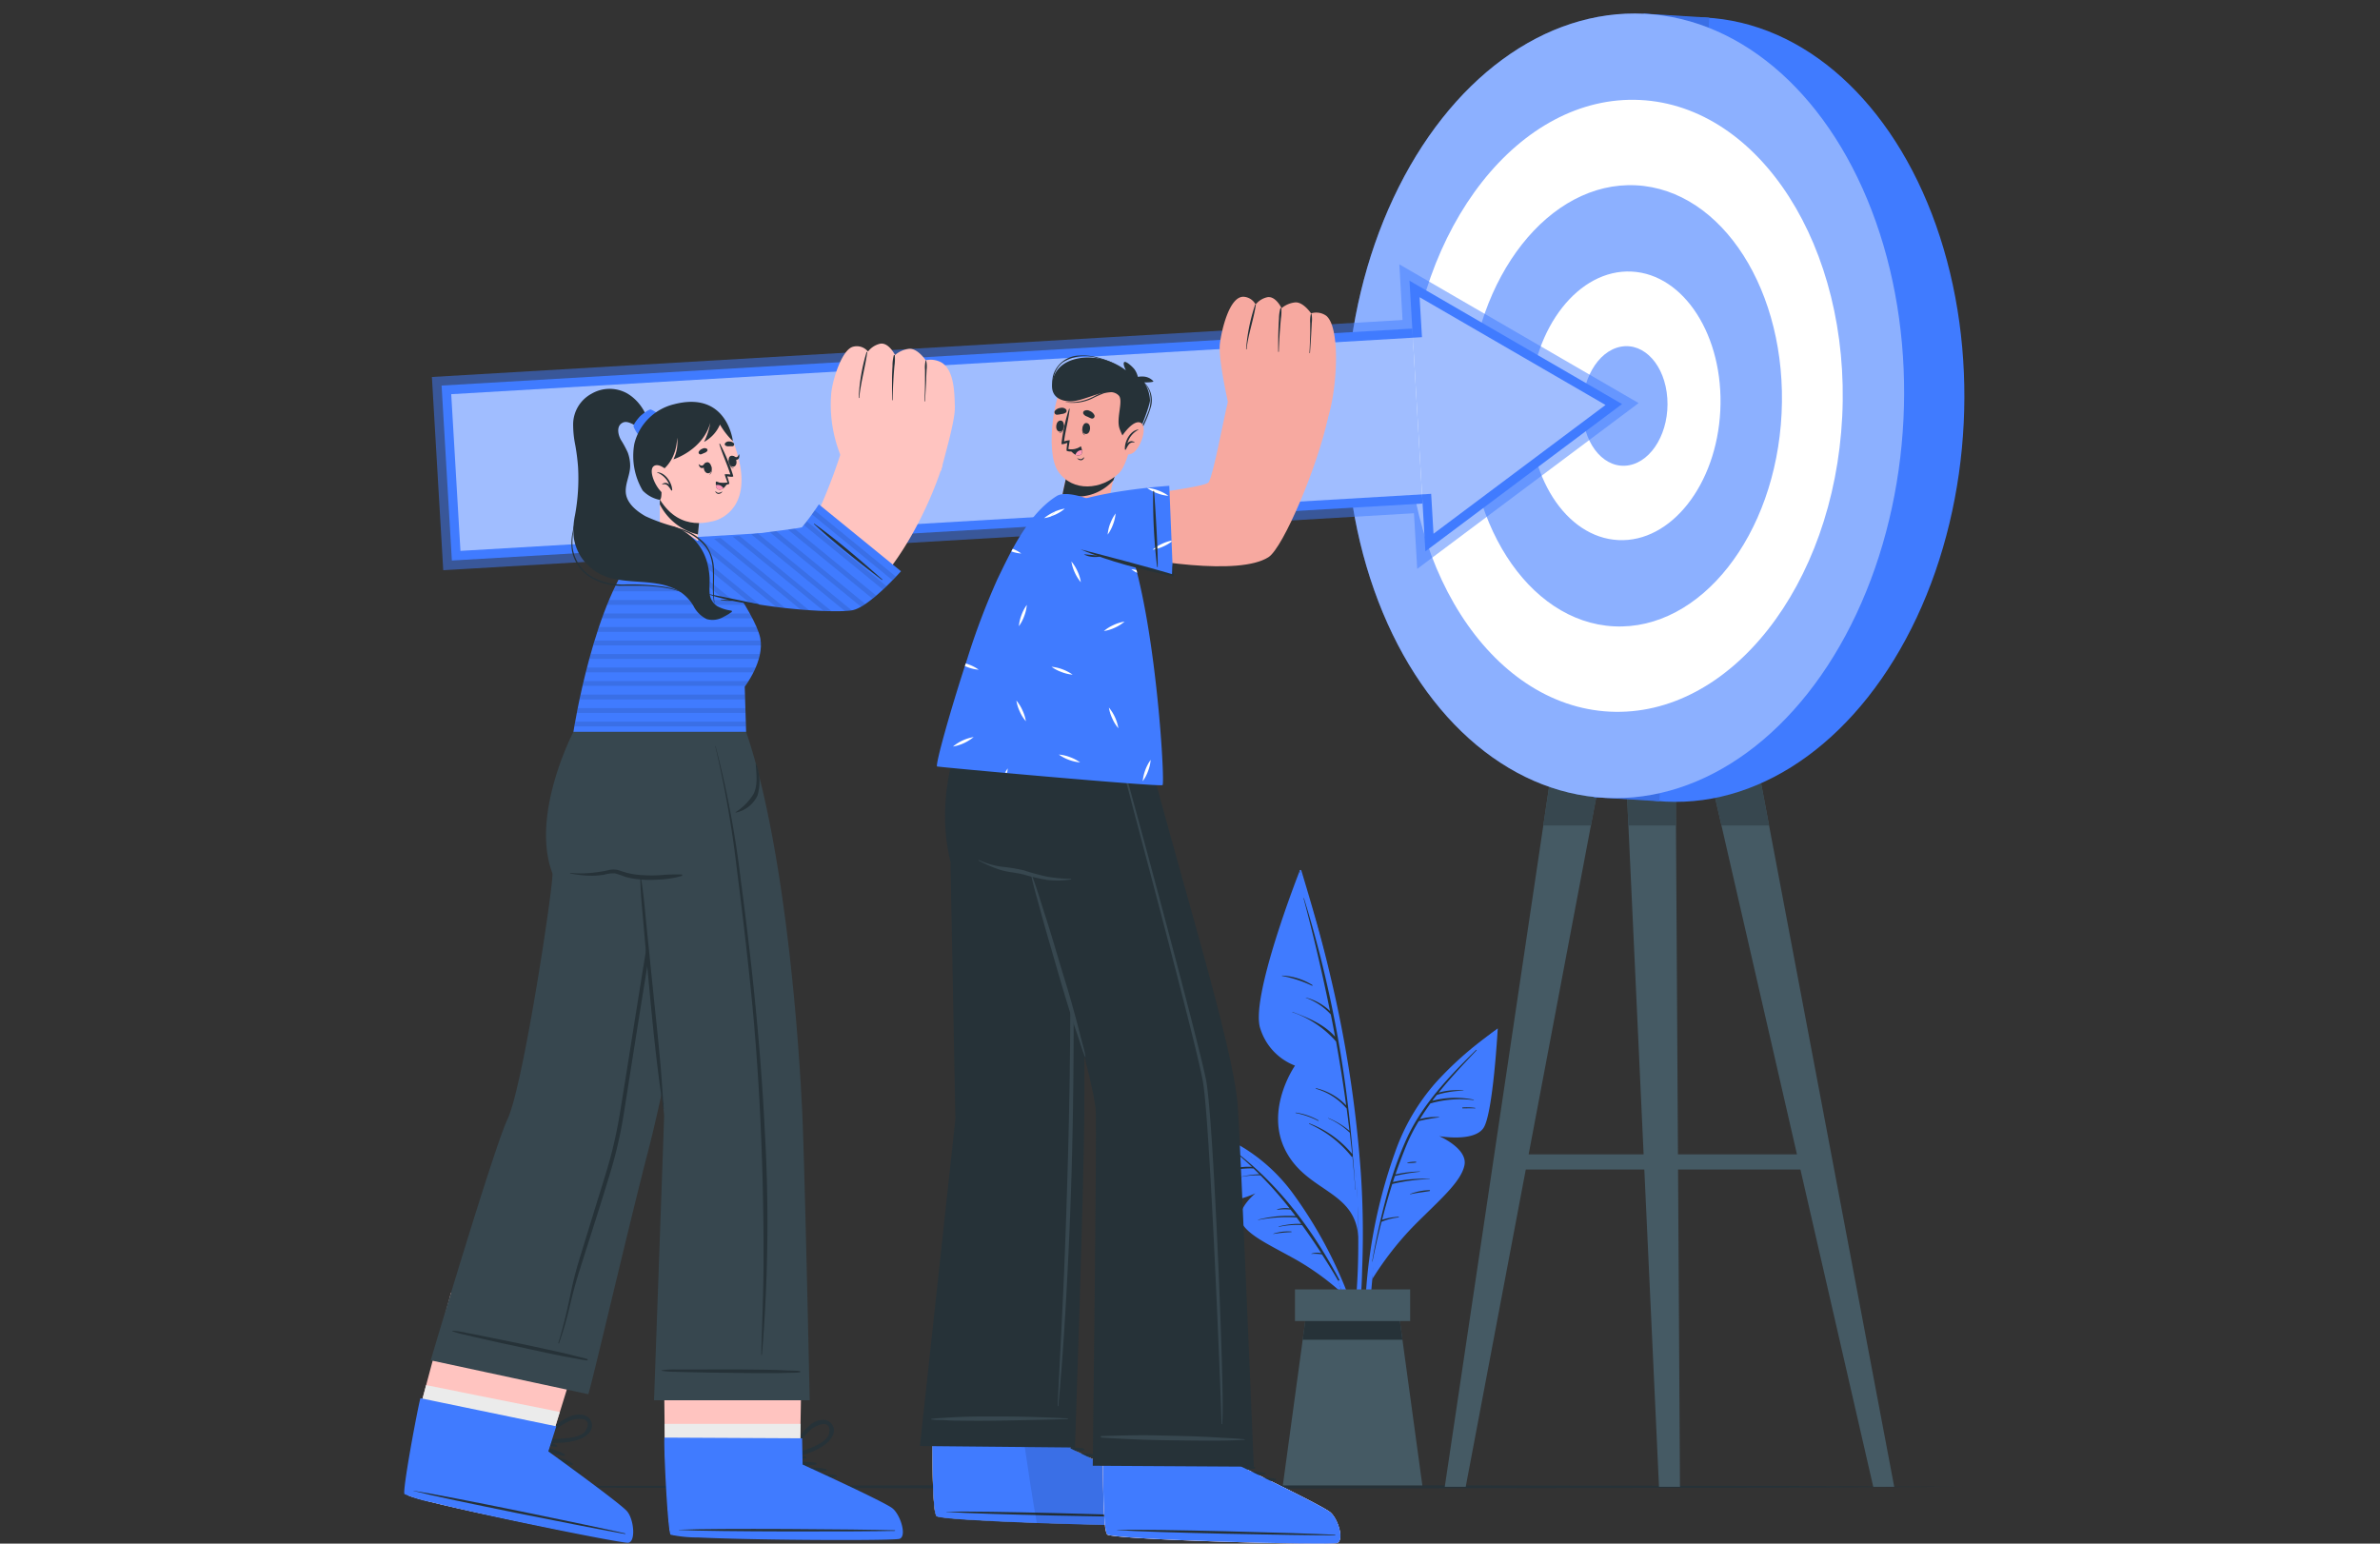 <svg xmlns="http://www.w3.org/2000/svg" xmlns:xlink="http://www.w3.org/1999/xlink" width="370" height="240" viewBox="0 0 370 240">
  <rect x="0" y="0" width="370" height="240" fill="#333333" stroke="none"/>
  <defs>
    <clipPath id="clip-path">
      <rect id="Rectangle_113" data-name="Rectangle 113" width="370" height="240" transform="translate(258 1198)" fill="#fff"/>
    </clipPath>
  </defs>
  <g id="Mask_Group_33" data-name="Mask Group 33" transform="translate(-258 -1198)" clip-path="url(#clip-path)">
    <g id="Shared_goals-cuate" data-name="Shared goals-cuate" transform="translate(300.063 1174.563)">
      <g id="freepik--Floor--inject-37">
        <path id="Path_9884" data-name="Path 9884" d="M263.48,254.6,233,254.74l-30.481.051-60.962.1-60.962-.1-30.475-.051L19.642,254.6l30.481-.142,30.475-.046,60.962-.1,60.962.1,30.481.046Z" fill="#263238"/>
      </g>
      <g id="freepik--Target--inject-37">
        <path id="Path_9885" data-name="Path 9885" d="M249.158,254.6h3.26L229.585,133.942h-8.12Z" fill="#455a64"/>
        <path id="Path_9886" data-name="Path 9886" d="M221.465,133.942l4.1,17.844h7.4l-3.368-17.827-.006-.017Z" fill="#37474f"/>
        <path id="Path_9887" data-name="Path 9887" d="M215.849,254.6h3.26l-.728-120.662h-8.114Z" fill="#455a64"/>
        <path id="Path_9888" data-name="Path 9888" d="M210.267,133.942l.825,17.844h7.4l-.108-17.827v-.017Z" fill="#37474f"/>
        <path id="Path_9889" data-name="Path 9889" d="M185.8,254.6h-3.255L200.52,133.942h8.12Z" fill="#455a64"/>
        <path id="Path_9890" data-name="Path 9890" d="M197.863,151.786h7.4l3.38-17.844h-8.12l-.006.017Z" fill="#37474f"/>
        <rect id="Rectangle_110" data-name="Rectangle 110" width="47.38" height="2.356" transform="translate(239.866 205.266) rotate(180)" fill="#455a64"/>
        <ellipse id="Ellipse_28" data-name="Ellipse 28" cx="61.031" cy="43.346" rx="61.031" ry="43.346" transform="translate(173.619 145.93) rotate(-87.17)" fill="#407bff"/>
        <path id="Path_9891" data-name="Path 9891" d="M213.482,25.554l10.174.632-7.75,121.828-10.179-.632Z" fill="#407bff"/>
        <g id="Group_127" data-name="Group 127" opacity="0.1">
          <path id="Path_9892" data-name="Path 9892" d="M213.482,25.554l10.174.632-7.75,121.828-10.179-.632Z"/>
        </g>
        <ellipse id="Ellipse_29" data-name="Ellipse 29" cx="61.031" cy="43.346" rx="61.031" ry="43.346" transform="translate(164.253 145.349) rotate(-87.17)" fill="#407bff"/>
        <ellipse id="Ellipse_30" data-name="Ellipse 30" cx="47.608" cy="33.815" rx="47.608" ry="33.815" transform="translate(174.435 132.413) rotate(-87.17)" fill="#fff"/>
        <ellipse id="Ellipse_31" data-name="Ellipse 31" cx="34.328" cy="24.376" rx="34.328" ry="24.376" transform="translate(184.519 119.615) rotate(-87.17)" fill="#407bff"/>
        <ellipse id="Ellipse_32" data-name="Ellipse 32" cx="20.899" cy="14.839" rx="20.899" ry="14.839" transform="translate(194.706 106.674) rotate(-87.17)" fill="#fff"/>
        <path id="Path_9893" data-name="Path 9893" d="M217.141,85.35c.353,5.121-2.31,9.758-5.952,10.424s-6.868-2.913-7.215-8.006,2.31-9.758,5.946-10.43S216.788,80.229,217.141,85.35Z" fill="#407bff"/>
        <ellipse id="Ellipse_33" data-name="Ellipse 33" cx="61.031" cy="43.346" rx="61.031" ry="43.346" transform="translate(164.253 145.349) rotate(-87.17)" fill="#fff" opacity="0.4"/>
      </g>
      <g id="freepik--Plant--inject-37">
        <path id="Path_9894" data-name="Path 9894" d="M169.7,220.771a140.235,140.235,0,0,0-.2-14.913,189.8,189.8,0,0,0-4.671-30.384c-1.3-5.622-2.908-11.152-4.58-16.672-.051-.171-.313-.119-.267.051,5.166,19.465,9.411,39.557,9.1,59.79-.08,5.69-.734,11.226-1.275,16.854,0,.154.233.211.267.057A82.681,82.681,0,0,0,169.7,220.771Z" fill="#407bff"/>
        <path id="Path_9895" data-name="Path 9895" d="M159.974,158.875s-7.835,19.881-6.083,24.552a9.037,9.037,0,0,0,5.371,5.69s-4.791,6.828-1.445,13.258,10.811,6.117,11.283,13.389C169.1,215.741,169.516,185.322,159.974,158.875Z" fill="#407bff"/>
        <path id="Path_9896" data-name="Path 9896" d="M168.252,203.183a.182.182,0,0,0,0-.108,182.154,182.154,0,0,0-7.6-39.989c0-.034-.074,0-.063,0q2.322,8.723,4.114,17.536a8.649,8.649,0,0,0-3.738-2.083c-.028,0-.04.028,0,.04a9.855,9.855,0,0,1,3.858,2.578c.233,1.138.455,2.276.666,3.459-1.747-1.957-4.176-2.925-6.606-3.846-.034,0-.051.04,0,.051a15.853,15.853,0,0,1,6.765,4.552q.893,4.95,1.57,9.929a9.473,9.473,0,0,0-4.671-2.674c-.051,0-.085.068-.028.085a9.849,9.849,0,0,1,4.734,3.033h.034c.154,1.166.3,2.339.438,3.505a12.125,12.125,0,0,0-3.272-1.974c-.028,0-.046.04,0,.051a11.2,11.2,0,0,1,3.277,2.174.068.068,0,0,0,.046,0c.125,1.138.256,2.23.37,3.346a15.932,15.932,0,0,0-6.64-4.745.042.042,0,0,0-.028.08,17.343,17.343,0,0,1,6.543,5.041.154.154,0,0,0,.165.051c.171,1.707.324,3.414.45,5.121,0,0,.04.028.04,0C168.514,206.694,168.423,204.936,168.252,203.183Z" fill="#263238"/>
        <path id="Path_9897" data-name="Path 9897" d="M161.959,176.583a9.815,9.815,0,0,0-4.706-1.468.028.028,0,0,0,0,.057,18.9,18.9,0,0,1,4.654,1.519C161.965,176.719,162.016,176.622,161.959,176.583Z" fill="#263238"/>
        <path id="Path_9898" data-name="Path 9898" d="M162.91,197.63a9.883,9.883,0,0,0-3.533-1.212.034.034,0,1,0,0,.068,13.281,13.281,0,0,1,3.494,1.223C162.915,197.732,162.955,197.653,162.91,197.63Z" fill="#263238"/>
        <path id="Path_9899" data-name="Path 9899" d="M190.284,183.752a53.406,53.406,0,0,0-9.064,7.92,32.6,32.6,0,0,0-6.356,10.783,80.576,80.576,0,0,0-4.734,25.787,62.349,62.349,0,0,0,1.394,14.5.139.139,0,1,0,.273-.051,81.07,81.07,0,0,1,.142-25.343c1.343-8.228,3.459-17.172,8.683-23.858,2.845-3.636,6.4-6.5,9.906-9.457C190.711,183.871,190.477,183.615,190.284,183.752Z" fill="#407bff"/>
        <path id="Path_9900" data-name="Path 9900" d="M171.268,222.319a48.69,48.69,0,0,1,6.612-8.444c3.915-3.92,7.215-6.7,7.727-9.292s-3.926-4.5-3.926-4.5,5.423.973,6.9-1.3,2.2-15.454,2.2-15.454-9.844,7.044-14.447,16.916S171.268,222.319,171.268,222.319Z" fill="#407bff"/>
        <path id="Path_9901" data-name="Path 9901" d="M187.382,186.705c-4.148,4.08-8.324,8.421-10.771,13.775a54.147,54.147,0,0,0-2.179,5.69h0c-.125.387-.256.78-.376,1.172a.114.114,0,0,0,0,.063,112.355,112.355,0,0,0-2.805,12.176s.04.04.046,0c.421-2.054.893-4.131,1.417-6.2h.057a8.672,8.672,0,0,1,2.589-.66c.057,0,.051-.108,0-.1a9.541,9.541,0,0,0-2.56.467c.478-1.866,1-3.727,1.582-5.565a27.424,27.424,0,0,1,5.849-.762v-.034a22.127,22.127,0,0,0-5.747.489c.1-.313.2-.626.313-.939a28.951,28.951,0,0,1,3.892-.66v-.046a19.136,19.136,0,0,0-3.812.467c.541-1.587,1.138-3.152,1.764-4.677a27.464,27.464,0,0,1,1.861-3.619,23.677,23.677,0,0,1,3.158-.569c.028,0,.028-.051,0-.051a8.586,8.586,0,0,0-2.993.324q.78-1.252,1.644-2.452h0a16.679,16.679,0,0,1,6.72-.518.034.034,0,0,0,0-.068,14.143,14.143,0,0,0-6.435.182q.347-.467.717-.922a14.5,14.5,0,0,1,4.131-.649.023.023,0,1,0,0-.046,10.708,10.708,0,0,0-3.852.341c1.826-2.276,3.846-4.41,5.844-6.521C187.553,186.665,187.485,186.631,187.382,186.705Z" fill="#263238"/>
        <path id="Path_9902" data-name="Path 9902" d="M187.274,195.689a9.059,9.059,0,0,0-1.963-.068.074.074,0,0,0,0,.142c.649,0,1.3-.034,1.952,0a.04.04,0,0,0,.011-.074Z" fill="#263238"/>
        <path id="Path_9903" data-name="Path 9903" d="M180.173,208.475a8.973,8.973,0,0,0-3.038.609v.046c1.007-.239,2.02-.336,3.038-.506a.074.074,0,1,0,0-.148Z" fill="#263238"/>
        <path id="Path_9904" data-name="Path 9904" d="M178.045,204.059a6.57,6.57,0,0,0-1.292.114c-.04,0-.04.08,0,.08a6.513,6.513,0,0,0,1.292-.063C178.125,204.179,178.125,204.059,178.045,204.059Z" fill="#263238"/>
        <path id="Path_9905" data-name="Path 9905" d="M142.369,197.738a44.673,44.673,0,0,1,9.167,4.319,27.357,27.357,0,0,1,7.636,7.255,67.864,67.864,0,0,1,9.821,19.773,53,53,0,0,1,2.225,12.057.119.119,0,0,1-.233,0,68.5,68.5,0,0,0-5.974-20.484c-2.993-6.344-6.765-13.087-12.518-17.3a56.271,56.271,0,0,0-10.2-5.366C142.05,197.931,142.181,197.675,142.369,197.738Z" fill="#407bff"/>
        <path id="Path_9906" data-name="Path 9906" d="M166.665,224.555a40.968,40.968,0,0,0-7.3-5.3c-4.08-2.276-7.4-3.755-8.4-5.735s2.139-4.552,2.139-4.552-4.165,2.037-5.889.541-5.354-12-5.354-12,9.61,3.414,15.613,10.35S166.665,224.555,166.665,224.555Z" fill="#407bff"/>
        <path id="Path_9907" data-name="Path 9907" d="M166.147,222.393c-4.808-9.024-11.221-17.184-20.012-22.572h0a44.154,44.154,0,0,1,6.43,5.036,10.19,10.19,0,0,0-5.166,1.087.034.034,0,0,0,.028.057,14.1,14.1,0,0,1,5.314-.9.1.1,0,0,0,.057,0c.313.3.62.6.927.9a16.01,16.01,0,0,0-2.76.37v.034a14.321,14.321,0,0,1,2.913-.239,60.127,60.127,0,0,1,4.552,5.149,4.592,4.592,0,0,0-1.929.137.04.04,0,0,0,0,.074,9.976,9.976,0,0,1,2.06-.028c.267.336.529.666.791,1.007a18.481,18.481,0,0,0-5.832.569v.046a23.254,23.254,0,0,1,5.992-.393c.245.324.478.66.717.99a12.563,12.563,0,0,0-3.471.4c-.046,0-.034.08,0,.068a13.383,13.383,0,0,1,3.6-.279c1.036,1.423,2.026,2.879,2.976,4.353a3.294,3.294,0,0,0-1.525.091v.04a6.909,6.909,0,0,1,1.644.08c.859,1.331,1.707,2.68,2.481,4.034C166.039,222.6,166.227,222.512,166.147,222.393Z" fill="#263238"/>
        <path id="Path_9908" data-name="Path 9908" d="M158.688,214.91a7.266,7.266,0,0,0-2.794.341v.04a21.762,21.762,0,0,1,2.777-.285C158.75,215,158.75,214.916,158.688,214.91Z" fill="#263238"/>
        <path id="Path_9909" data-name="Path 9909" d="M150.3,203.911a5.122,5.122,0,0,0-1.286.074.04.04,0,0,0,0,.08c.421-.046.836-.028,1.263-.04a.058.058,0,0,0,.023-.114Z" fill="#263238"/>
        <path id="Path_9910" data-name="Path 9910" d="M179.058,254.387h-21.69l3.09-22.657.791-5.8h13.923l.791,5.8Z" fill="#455a64"/>
        <path id="Path_9911" data-name="Path 9911" d="M175.962,231.73H160.457l.791-5.8h13.923Z" fill="#263238"/>
        <rect id="Rectangle_111" data-name="Rectangle 111" width="17.906" height="4.922" transform="translate(159.257 223.906)" fill="#455a64"/>
      </g>
      <g id="freepik--Arrow--inject-37">
        <rect id="Rectangle_112" data-name="Rectangle 112" width="151.171" height="27.249" transform="translate(26.588 83.383) rotate(-3.36)" fill="#407bff"/>
        <path id="Path_9912" data-name="Path 9912" d="M177.061,67.085l2.469,42.072,30.572-22.9Z" fill="#407bff"/>
        <g id="Group_128" data-name="Group 128" opacity="0.5">
          <path id="Path_9913" data-name="Path 9913" d="M210.1,86.254l-30.572,22.9-.438-7.425L28.182,110.585l-1.6-27.2,150.909-8.859-.438-7.437Z" fill="#fff"/>
          <path id="Path_9914" data-name="Path 9914" d="M26.845,112.092,25.081,82.049l150.9-8.859-.5-8.654,37.2,21.571-34.419,25.776-.506-8.649Zm1.24-27.369,1.434,24.364,150.909-8.871.364,6.208L207.536,86.4,178.631,69.645,179,75.859Z" fill="#407bff"/>
        </g>
      </g>
      <g id="freepik--character-2--inject-37">
        <path id="Path_9915" data-name="Path 9915" d="M103.461,225.585s-.569,22.538-.569,22.555c0,4.165.1,7.818.324,9.673v.034a3,3,0,0,0,.313,1.286h0c1.246.836,34.544,1.707,35.716,1.343s.233-3.733-1.03-4.8-13.855-7.027-13.855-7.027l.364-22.527Z" fill="#f7a9a0"/>
        <path id="Path_9916" data-name="Path 9916" d="M102.852,243.667s.04,4.455.034,4.472c0,4.165.1,7.818.324,9.673v.034a5.986,5.986,0,0,0,.313,1.286h0c1.246.836,34.544,1.707,35.716,1.343s.233-3.733-1.03-4.8-13.849-7.027-13.849-7.027V244.1Z" fill="#fff"/>
        <path id="Path_9917" data-name="Path 9917" d="M126.4,248.652a7.832,7.832,0,0,0-6.566,1.644c-.063.063.028.148.1.125a31.126,31.126,0,0,1,6.469-1.491.142.142,0,0,0,0-.279Z" fill="#263238"/>
        <path id="Path_9918" data-name="Path 9918" d="M128.024,249.574a7.843,7.843,0,0,0-6.566,1.639c-.063.063.028.154.1.131a31.124,31.124,0,0,1,6.47-1.491.142.142,0,0,0,0-.279Z" fill="#263238"/>
        <path id="Path_9919" data-name="Path 9919" d="M129.629,250.5c-2.219-.364-4.91.028-6.566,1.639-.063.063,0,.154.1.131a30.987,30.987,0,0,1,6.464-1.491.142.142,0,0,0,.006-.279Z" fill="#263238"/>
        <path id="Path_9920" data-name="Path 9920" d="M139.262,260.527c-1.172.358-34.47-.506-35.716-1.343-.478-.307-.637-5.166-.654-11.044v-.188l21.485.319v.364s12.6,6.031,13.872,7.1S140.434,260.168,139.262,260.527Z" fill="#37474f"/>
        <path id="Path_9921" data-name="Path 9921" d="M102.886,247.952v.188c.028,5.878.182,10.737.66,11.044.569.381,7.784.768,15.579,1.047,9.337.33,19.5.5,20.137.3,1.172-.358.228-3.733-1.03-4.8s-13.872-7.078-13.872-7.078v-.358l-7.147-.125Z" fill="#407bff"/>
        <path id="Path_9922" data-name="Path 9922" d="M138.915,259.224c-5.6-.285-28.256-.9-33.821-.751-.046,0-.046.034,0,.034,5.553.4,28.205.836,33.821.808C139.034,259.315,139.034,259.229,138.915,259.224Z" fill="#263238"/>
        <path id="Path_9923" data-name="Path 9923" d="M117.213,248.168c.523,3.6,1.326,8.9,1.912,12.063,9.337.33,19.5.495,20.137.3,1.172-.358.228-3.733-1.03-4.8s-13.872-7.078-13.872-7.078v-.358Z" opacity="0.1"/>
        <path id="Path_9924" data-name="Path 9924" d="M100.951,248.259l24.1.233s1.366-39.261,1.468-52.314c.119-14.948-.728-59.745-.728-59.745H107.774s-4.831,9.883-2.071,21l.762,39.995Z" fill="#263238"/>
        <path id="Path_9925" data-name="Path 9925" d="M102.738,244.043a17.892,17.892,0,0,1,1.918-.154c.711-.051,1.423-.1,2.134-.131,1.371-.063,2.743-.085,4.114-.091,2.771,0,5.536,0,8.3.1,1.576.051,3.147.114,4.717.2.063,0,.057.1,0,.1-2.743.1-5.491.142-8.233.2s-5.485.1-8.222.051c-.791,0-1.576,0-2.361-.068s-1.587,0-2.356-.114C102.7,244.128,102.681,244.054,102.738,244.043Z" fill="#37474f"/>
        <path id="Path_9926" data-name="Path 9926" d="M123.313,222.387c.279-6.487.489-12.979.666-19.465q.529-19.477.279-38.959c-.091-7.283-.284-14.566-.5-21.849a.063.063,0,0,1,.125,0c.688,13.036.956,26.1.967,39.153s-.239,25.98-.9,38.936c-.358,7.277-.8,14.566-1.485,21.821a.051.051,0,0,1-.1,0C122.659,235.485,123.029,228.942,123.313,222.387Z" fill="#37474f"/>
        <path id="Path_9927" data-name="Path 9927" d="M129.236,229.164s.182,21.787.182,21.8c0,4.165.1,7.818.319,9.7a.04.04,0,0,0,0,.028,2.811,2.811,0,0,0,.313,1.286.057.057,0,0,0,0,.028c1.24.836,34.538,1.707,35.71,1.337s.239-3.727-1.03-4.791-13.872-7.1-13.872-7.1l-.387-21.776Z" fill="#f7a9a0"/>
        <path id="Path_9928" data-name="Path 9928" d="M129.379,246.49s.04,4.461.04,4.478c0,4.165.1,7.818.319,9.7a.04.04,0,0,0,0,.028,5.542,5.542,0,0,0,.313,1.286.057.057,0,0,0,0,.028c1.24.836,34.538,1.707,35.71,1.337s.239-3.727-1.03-4.791-13.872-7.1-13.872-7.1l.028-4.552Z" fill="#fff"/>
        <path id="Path_9929" data-name="Path 9929" d="M152.929,251.5c-2.219-.364-4.91.028-6.566,1.639-.063.063,0,.154.1.131a30.988,30.988,0,0,1,6.464-1.491.142.142,0,0,0,.006-.279Z" fill="#263238"/>
        <path id="Path_9930" data-name="Path 9930" d="M154.545,252.4c-2.219-.364-4.91.028-6.566,1.639-.063.063,0,.154.1.131a30.989,30.989,0,0,1,6.464-1.491.142.142,0,0,0,.006-.279Z" fill="#263238"/>
        <path id="Path_9931" data-name="Path 9931" d="M156.161,253.329c-2.219-.364-4.916,0-6.566,1.639-.068.063,0,.154.1.131a30.988,30.988,0,0,1,6.464-1.491.142.142,0,0,0,.006-.279Z" fill="#263238"/>
        <path id="Path_9932" data-name="Path 9932" d="M165.789,263.349c-1.172.364-34.464-.5-35.71-1.337-.478-.313-.637-5.172-.66-11.044v-.188l21.485.319v.364s12.592,6.031,13.866,7.1S166.967,263,165.789,263.349Z" fill="#407bff"/>
        <path id="Path_9933" data-name="Path 9933" d="M165.447,262.052c-5.61-.285-28.256-.9-33.827-.751-.04,0-.046,0,0,.034,5.553.4,28.211.831,33.827.808C165.578,262.143,165.578,262.057,165.447,262.052Z" fill="#263238"/>
        <path id="Path_9934" data-name="Path 9934" d="M118.226,159.467s9.883,31.158,10.066,36.882c.148,4.882-.472,54.977-.472,54.977l25.036.148s-2.111-51.085-2.5-56.171c-.728-9.514-9.064-35.631-15.022-58.9H108.337s.233,12.188,5.775,21C114.112,157.4,116.644,158.562,118.226,159.467Z" fill="#263238"/>
        <path id="Path_9935" data-name="Path 9935" d="M129.162,246.711c2.891-.085,5.889-.171,8.78-.1s5.747.114,8.609.285c1.622.1,3.243.154,4.865.313a.043.043,0,0,1,0,.085c-2.89.171-5.792.137-8.683.108s-5.741-.057-8.609-.188c-1.627-.074-3.243-.154-4.865-.267C129.066,246.945,128.975,246.717,129.162,246.711Z" fill="#37474f"/>
        <path id="Path_9936" data-name="Path 9936" d="M132.354,141.635c.893,2.976,11.949,43.813,13.087,49.742s2.68,44.86,2.572,51.1c0,.774-.028,1.548-.057,2.322a.057.057,0,0,1-.114,0c-.171-6.2-1.826-47.056-2.891-53.139-1-5.974-12.012-46.567-12.78-49.981a.1.1,0,0,1,.182-.046Z" fill="#37474f"/>
        <path id="Path_9937" data-name="Path 9937" d="M124.417,160.07a22.554,22.554,0,0,1-3.716-.336,35.506,35.506,0,0,1-3.6-.984,28.4,28.4,0,0,0-3.533-.569,12.518,12.518,0,0,1-3.46-1.03c-.051,0-.091.051-.04.074a21.172,21.172,0,0,0,3.317,1.44c1.184.376,2.424.427,3.63.723a30.392,30.392,0,0,0,3.7.853,13.286,13.286,0,0,0,3.71-.068C124.479,160.144,124.462,160.07,124.417,160.07Z" fill="#37474f"/>
        <path id="Path_9938" data-name="Path 9938" d="M125.993,184.856c-.239-.927-.461-1.849-.711-2.771-.506-1.861-1.019-3.721-1.582-5.565-1.138-3.664-2.174-7.351-3.351-10.993-.671-2.071-1.275-4.159-2.06-6.191a.042.042,0,1,0-.08.028c.4,1.889.956,3.738,1.457,5.6s1.036,3.716,1.576,5.57c1.064,3.676,2.111,7.363,3.277,11.016q.484,1.536,1.013,3.061c.358,1.036.643,2.105,1.075,3.112.028.057.1.034.091,0C126.534,186.739,126.238,185.8,125.993,184.856Z" fill="#37474f"/>
        <path id="Path_9939" data-name="Path 9939" d="M128.952,106.226c-1.809.239-4.928-3.033-5.9-5.349a36.668,36.668,0,0,1,.711-3.63,34.413,34.413,0,0,0,.569-3.664l7.346,2.606a19.392,19.392,0,0,0-1.2,4.552,3.59,3.59,0,0,0,0,.5s0,.051,0,.085C130.556,102.26,130.7,106,128.952,106.226Z" fill="#f7a9a0"/>
        <path id="Path_9940" data-name="Path 9940" d="M123.125,100.28a7.446,7.446,0,0,0,7.926-2.208c.313-1.081.643-1.883.643-1.883l-7.346-2.606c-.125,1.2-.353,2.5-.569,3.664C123.507,98.522,123.245,99.631,123.125,100.28Z" fill="#263238"/>
        <path id="Path_9941" data-name="Path 9941" d="M133.97,84.729c.916,2.652-.216,10.458-2.065,12.256-2.674,2.612-7.2,3.016-9.451-.233-2.179-3.152-.523-13.3,1.553-14.948C127.063,79.375,132.616,80.8,133.97,84.729Z" fill="#f7a9a0"/>
        <path id="Path_9942" data-name="Path 9942" d="M126.283,89.7s.04.028.034.051c-.085.523-.091,1.138.364,1.377h0C126.1,91,126.118,90.18,126.283,89.7Z" fill="#263238"/>
        <path id="Path_9943" data-name="Path 9943" d="M126.824,89.207c.859.04.706,1.753-.085,1.707S126.107,89.168,126.824,89.207Z" fill="#263238"/>
        <path id="Path_9944" data-name="Path 9944" d="M123.313,89.429s-.046,0-.046.04c0,.535-.154,1.138-.649,1.269v.034C123.211,90.738,123.37,89.936,123.313,89.429Z" fill="#263238"/>
        <path id="Path_9945" data-name="Path 9945" d="M122.9,88.832c-.848-.137-1.058,1.565-.279,1.707S123.6,88.951,122.9,88.832Z" fill="#263238"/>
        <path id="Path_9946" data-name="Path 9946" d="M127.569,88.485c-.228-.08-.427-.193-.643-.29a.972.972,0,0,1-.569-.427.364.364,0,0,1,.1-.432.91.91,0,0,1,.91,0,1.314,1.314,0,0,1,.706.637.387.387,0,0,1-.5.512Z" fill="#263238"/>
        <path id="Path_9947" data-name="Path 9947" d="M122.3,87.916a4.108,4.108,0,0,0,.694-.114,1.189,1.189,0,0,0,.688-.256.37.37,0,0,0,0-.444.9.9,0,0,0-.876-.245,1.331,1.331,0,0,0-.854.432.387.387,0,0,0,.347.626Z" fill="#263238"/>
        <path id="Path_9948" data-name="Path 9948" d="M126.425,94.556c-.137.114-.279.273-.472.273a1.371,1.371,0,0,1-.569-.182.711.711,0,0,0,.649.347.569.569,0,0,0,.455-.432S126.443,94.539,126.425,94.556Z" fill="#263238"/>
        <path id="Path_9949" data-name="Path 9949" d="M126,92.923a1.787,1.787,0,0,1-1.269.694,2.275,2.275,0,0,1-.654,0l-.119-.028-.119-.028a.131.131,0,0,1-.091-.125h0a.159.159,0,0,1,0-.051h0v-.068c.028-.41.119-1.024.119-1.024-.154.063-.945.336-.916.125a27.6,27.6,0,0,1,1.178-5.394.051.051,0,0,1,.1,0c-.182,1.707-.66,3.346-.871,5.047a3.078,3.078,0,0,1,.871-.188c.057,0-.2,1.189-.2,1.371h0a2.521,2.521,0,0,0,1.918-.415C126,92.843,126.039,92.883,126,92.923Z" fill="#263238"/>
        <path id="Path_9950" data-name="Path 9950" d="M124.343,93.407a2.173,2.173,0,0,0,.8.74.956.956,0,0,0,.569.085c.432-.074.478-.461.427-.8a2.526,2.526,0,0,0-.142-.529A2.805,2.805,0,0,1,124.343,93.407Z" fill="#263238"/>
        <path id="Path_9951" data-name="Path 9951" d="M125.14,94.146a.956.956,0,0,0,.569.085c.432-.074.478-.461.427-.8a.99.99,0,0,0-1,.711Z" fill="#ff98b9"/>
        <path id="Path_9952" data-name="Path 9952" d="M131.933,89.9c-.427-1.622.666-4.211-.08-4.973-1.6-1.656-5.314,1.053-7.721.9s-3.01-1.707-2.458-3.568,2.248-3.021,4.893-3.232a9.849,9.849,0,0,1,6.407,1.991s-.523-.984-.279-1.263,1.32.711,1.639,1.138a3.459,3.459,0,0,1,.5,1.138A3.716,3.716,0,0,1,135.9,82a2.242,2.242,0,0,1,1.343.711c.034.148-.825.193-1.422.182a5.558,5.558,0,0,1,.9,2.811c-.108,1.257-2.487,7.112-2.959,7.147C133.145,92.877,132.11,90.539,131.933,89.9Z" fill="#263238"/>
        <path id="Path_9953" data-name="Path 9953" d="M135.6,82.715h-.034a3.983,3.983,0,0,1,1.138,1.872,4.928,4.928,0,0,1-.154,2.6,23.864,23.864,0,0,1-2.2,4.552.042.042,0,1,0,.074.04,17.48,17.48,0,0,0,2.378-4.9A3.8,3.8,0,0,0,135.6,82.715Z" fill="#263238"/>
        <path id="Path_9954" data-name="Path 9954" d="M132.007,84.3a5.815,5.815,0,0,0-2.128,0,8.274,8.274,0,0,0-1.872.774,8.091,8.091,0,0,1-4.393.888v.028a7.073,7.073,0,0,0,4.068-.569,16.9,16.9,0,0,1,1.946-.865,7.471,7.471,0,0,1,2.361-.114.072.072,0,0,0,.017-.142Z" fill="#263238"/>
        <path id="Path_9955" data-name="Path 9955" d="M131.586,80.229a10.913,10.913,0,0,0-2.925-1.195,8.677,8.677,0,0,0-3.01-.313,4.331,4.331,0,0,0-3.937,2.9,3.761,3.761,0,0,0,.165,2.714.051.051,0,0,0,.091-.04,3.9,3.9,0,0,1,1.2-4.518,6.269,6.269,0,0,1,5.246-.688,16.194,16.194,0,0,1,3.164,1.138Z" fill="#263238"/>
        <path id="Path_9956" data-name="Path 9956" d="M132.451,91.108s1.707-2.538,2.845-1.929-.108,4.262-1.44,4.785a1.36,1.36,0,0,1-1.832-.7Z" fill="#f7a9a0"/>
        <path id="Path_9957" data-name="Path 9957" d="M134.926,90.214v.04a3.414,3.414,0,0,0-1.741,2.179.745.745,0,0,1,1.138-.228v.051a.836.836,0,0,0-.916.307,4.255,4.255,0,0,0-.427.751c-.046.085-.193.046-.165-.051h0C132.747,92.047,133.646,90.357,134.926,90.214Z" fill="#263238"/>
        <path id="Path_9958" data-name="Path 9958" d="M103.609,142.6c.074.1,34.709,3.232,35.062,2.9.484-.461-1.582-35.118-7.767-42.2-1.519-1.747-6.9-3.841-8.666-2.754-4.592,2.845-7.425,9.223-9.241,12.939a112.719,112.719,0,0,0-4.683,12.364C105.668,133.879,103.353,142.249,103.609,142.6Z" fill="#407bff"/>
        <path id="Path_9959" data-name="Path 9959" d="M124.5,110.738a6.356,6.356,0,0,0,.523,1.707,6.6,6.6,0,0,0,.945,1.514,6.139,6.139,0,0,0-.523-1.707A6.56,6.56,0,0,0,124.5,110.738Zm5.827,22.7a6.3,6.3,0,0,0,.529,1.707,6.152,6.152,0,0,0,.945,1.519,6.828,6.828,0,0,0-1.474-3.221Zm-14.384-1.087a6.259,6.259,0,0,0,.529,1.707,5.878,5.878,0,0,0,.95,1.514,6.117,6.117,0,0,0-.535-1.707,6.293,6.293,0,0,0-.945-1.514Zm-9.855,7.158a6.908,6.908,0,0,0,3.215-1.479,6.828,6.828,0,0,0-3.215,1.479Zm23.46-17.958a6.356,6.356,0,0,0,1.707-.523,6.2,6.2,0,0,0,1.514-.95,6.3,6.3,0,0,0-1.707.529,6.117,6.117,0,0,0-1.514.945ZM120.252,104a6.356,6.356,0,0,0,1.707-.523,6.258,6.258,0,0,0,1.519-.95A7.027,7.027,0,0,0,120.258,104Zm9.895,2.583a6.35,6.35,0,0,0,.831-1.576,7.559,7.559,0,0,0,.33-1.195l-.159-.216a6.787,6.787,0,0,0-.6,1.246,6.117,6.117,0,0,0-.4,1.741ZM116.337,120.8a6.384,6.384,0,0,0,.831-1.582,6.259,6.259,0,0,0,.4-1.735,6.441,6.441,0,0,0-.831,1.576,6.316,6.316,0,0,0-.4,1.753Zm-2.156,22.76.324.028a4.508,4.508,0,0,0,.091-.677,4.633,4.633,0,0,0-.415.689Zm21.406,1.337a6.35,6.35,0,0,0,.831-1.576,6.117,6.117,0,0,0,.4-1.741A6.931,6.931,0,0,0,135.586,144.9Zm-27.648-17.906q.2.1.41.171a6.316,6.316,0,0,0,1.741.4,6.179,6.179,0,0,0-1.582-.825l-.432-.148Zm14.6,13.758a6.874,6.874,0,0,0,3.317,1.229,6.327,6.327,0,0,0-1.576-.825,6.169,6.169,0,0,0-1.741-.4ZM121.4,127.1a6.293,6.293,0,0,0,1.582.831,6.123,6.123,0,0,0,1.707.4,6.874,6.874,0,0,0-3.317-1.229Zm12.4-15.164a5.059,5.059,0,0,0,.933.569c-.034-.148-.074-.29-.108-.438a4.888,4.888,0,0,0-.842-.119Zm-18.64-2.771a5.6,5.6,0,0,0,1.542.33,5.61,5.61,0,0,0-1.326-.728Z" fill="#fff"/>
        <path id="Path_9960" data-name="Path 9960" d="M127.865,108.752c8.882,2.111,22.709,4.2,27.261,1.32,2.327-1.474,7.733-14.379,9.241-21.622.393-1.883-15.056-4.524-15.545-2.532-.66,2.686-2.208,11.152-2.97,12.484-.438.762-10.242,1.9-18.14,3.152C118.448,103.034,120.656,107.04,127.865,108.752Z" fill="#f7a9a0"/>
        <path id="Path_9961" data-name="Path 9961" d="M151.353,69.583a2.276,2.276,0,0,1,1.787,1.2,3.181,3.181,0,0,1,1.832-1.138c1.292-.222,2.2,1.707,2.2,1.707a3.932,3.932,0,0,1,2.128-.9c1.257-.085,2.458,1.707,2.458,1.707a2.691,2.691,0,0,1,2.373.381c2.4,2.009,1.644,12.973-.279,17.349l-14.629-2.208s-1.963-8.262-1.639-10.811C147.848,74.766,149.077,69.366,151.353,69.583Z" fill="#f7a9a0"/>
        <path id="Path_9962" data-name="Path 9962" d="M153.06,70.817a28.838,28.838,0,0,0-1.405,6.9.04.04,0,1,0,.08,0c.239-2.276,1.1-4.6,1.434-6.879C153.2,70.783,153.1,70.76,153.06,70.817Z" fill="#263238"/>
        <path id="Path_9963" data-name="Path 9963" d="M156.986,71.392a5.934,5.934,0,0,0-.216,1.587c-.04.569-.063,1.138-.085,1.707q-.051,1.707-.028,3.414a.043.043,0,1,0,.085,0c.034-1.138.091-2.276.182-3.414.04-.569.091-1.138.142-1.707a7.175,7.175,0,0,0,.074-1.6.08.08,0,0,0-.154.011Z" fill="#263238"/>
        <path id="Path_9964" data-name="Path 9964" d="M161.743,72.217a4.312,4.312,0,0,0-.119,1.434V75.2c-.028,1.036-.051,2.071-.114,3.1a.04.04,0,1,0,.08,0c.068-1.047.148-2.1.2-3.147.028-.518.057-1.036.08-1.548a4.051,4.051,0,0,0-.057-1.411S161.754,72.194,161.743,72.217Z" fill="#263238"/>
        <path id="Path_9965" data-name="Path 9965" d="M140.286,112.883l-.569-13.912s-9.707.626-15.209,2.646-3.63,5.019,1.707,7.1A136.343,136.343,0,0,0,140.286,112.883Z" fill="#407bff"/>
        <path id="Path_9966" data-name="Path 9966" d="M138,99.694a6.117,6.117,0,0,0-1.741-.4,6.294,6.294,0,0,0,1.582.831,6.122,6.122,0,0,0,1.735.4A6.071,6.071,0,0,0,138,99.694Zm-7.46,5.121a6.315,6.315,0,0,0-.4,1.741,6.384,6.384,0,0,0,.831-1.582,6.259,6.259,0,0,0,.4-1.707,6.441,6.441,0,0,0-.831,1.576Zm9.514,2.674a6.43,6.43,0,0,0-1.411.472,6.213,6.213,0,0,0-1.519.945,6.356,6.356,0,0,0,1.707-.523,6.555,6.555,0,0,0,1.235-.723Zm-18.032-4.552a2.771,2.771,0,0,0-.632.751c.188-.068.376-.142.569-.222a6.259,6.259,0,0,0,1.519-.95,5.69,5.69,0,0,0-1.457.427Z" fill="#fff"/>
        <path id="Path_9967" data-name="Path 9967" d="M137.219,99.791a87.168,87.168,0,0,0,.609,11.812h.091c.028-3.232-.4-9.673-.569-11.812C137.356,99.751,137.219,99.751,137.219,99.791Z" fill="#263238"/>
        <path id="Path_9968" data-name="Path 9968" d="M140.212,111.137c.091.569.142,1.138.216,1.741v.182l-.2-.04c-1.218-.256-2.435-.5-3.642-.8s-2.413-.6-3.607-.945-2.39-.694-3.562-1.1-2.35-.819-3.494-1.326l3.607.945c1.2.313,2.4.626,3.6.95l3.59.979c1.195.319,2.384.688,3.579,1.024l-.171.142C140.172,112.3,140.172,111.723,140.212,111.137Z" fill="#263238"/>
        <path id="Path_9969" data-name="Path 9969" d="M129.088,109.93a3.881,3.881,0,0,1-1.354.085,3.414,3.414,0,0,1-1.3-.387c.228,0,.45.028.671.046l.654.057a12.244,12.244,0,0,1,1.326.2Z" fill="#263238"/>
      </g>
      <g id="freepik--character-1--inject-37">
        <path id="Path_9970" data-name="Path 9970" d="M44.484,248.145a7.7,7.7,0,0,0-6.674-.569c-.08.034,0,.148.046.148a30.46,30.46,0,0,1,6.526.683.142.142,0,0,0,.1-.262Z" fill="#263238"/>
        <path id="Path_9971" data-name="Path 9971" d="M45.7,249.534a7.7,7.7,0,0,0-6.674-.569c-.08.034,0,.148.046.148a30.46,30.46,0,0,1,6.538.677.142.142,0,0,0,.091-.256Z" fill="#263238"/>
        <path id="Path_9972" data-name="Path 9972" d="M46.908,250.928a7.7,7.7,0,0,0-6.674-.569c-.08.034,0,.148.051.148a30.44,30.44,0,0,1,6.532.694.144.144,0,1,0,.091-.273Z" fill="#263238"/>
        <path id="Path_9973" data-name="Path 9973" d="M48.126,252.31a7.711,7.711,0,0,0-6.68-.569c-.08.034,0,.148.051.148a30.44,30.44,0,0,1,6.532.694.145.145,0,1,0,.1-.273Z" fill="#263238"/>
        <path id="Path_9974" data-name="Path 9974" d="M49.878,244.561c-.455-1.388-2.145-1.371-3.249-.922a11.71,11.71,0,0,0-4.74,3.744.057.057,0,0,0,0,.091c-.046.159.04.376.239.364,1.929-.085,3.983.063,5.838-.609C49.065,246.837,50.311,245.875,49.878,244.561Zm-4.831,2.555c-.945.063-1.883.08-2.845.182a31.366,31.366,0,0,1,2.845-2.128,12.263,12.263,0,0,1,1.485-.836c.8-.364,3.642-.779,2.538,1.388-.615,1.223-2.9,1.314-4.023,1.394Z" fill="#263238"/>
        <path id="Path_9975" data-name="Path 9975" d="M36.769,245.141c1.485,1.28,3.471,1.878,5.24,2.64a.267.267,0,0,0,.353-.256.057.057,0,0,0,.057-.074,11.665,11.665,0,0,0-3.1-5.178c-.871-.819-2.441-1.434-3.363-.3S35.9,244.39,36.769,245.141Zm-.461-1.787c-.262-2.418,2.276-1.024,2.845-.4a14.156,14.156,0,0,1,1.092,1.309c.706.95,1.269,1.98,1.878,2.987-.848-.427-1.707-.78-2.583-1.172-1-.472-3.09-1.411-3.232-2.725Z" fill="#263238"/>
        <path id="Path_9976" data-name="Path 9976" d="M22.532,245.164c-.125.757-.25,1.5-.364,2.213-.751,4.6-1.195,8.154-.848,8.478,1.058,1.007,32.825,7.4,34.015,7.238s.842-3.539-.193-4.768c-.632-.745-4.973-3.955-8.279-6.35h0c-2.128-1.536-3.824-2.748-3.824-2.748l6.373-20.6-21.36-4.216S22.76,243.946,22.532,245.164Z" fill="#ffc4c0"/>
        <path id="Path_9977" data-name="Path 9977" d="M55.335,263.093c-1.189.142-32.956-6.231-34.015-7.238-.347-.33.1-3.875.848-8.478.114-.711.233-1.457.364-2.213.074-.427.774-3.09,1.644-6.373,3.1.615,15.517,3.112,20.785,4.171l-1.935,6.259s1.707,1.206,3.824,2.748h0c3.306,2.4,7.647,5.6,8.273,6.35C56.171,259.554,56.518,262.939,55.335,263.093Z" fill="#ebebeb"/>
        <path id="Path_9978" data-name="Path 9978" d="M55.6,263.3c-.785.091-14.561-2.646-24.547-4.888-2.31-.518-4.415-1.013-6.111-1.434a19.805,19.805,0,0,1-4.12-1.246c-.387-.376,2.048-13.4,2.475-14.908l21.121,4.37-1.24,3.9s11.186,8.057,12.251,9.32S56.809,263.144,55.6,263.3Z" fill="#407bff"/>
        <path id="Path_9979" data-name="Path 9979" d="M55.1,261.841c-5.423-1.24-27.392-5.792-32.843-6.623-.046,0-.051,0,0,.034,5.337,1.366,27.346,5.724,32.82,6.68C55.193,261.949,55.193,261.87,55.1,261.841Z" fill="#263238"/>
        <path id="Path_9980" data-name="Path 9980" d="M49.383,240.2c.228-.108,6.418-26.68,9.241-37.514,4.074-15.636,8.023-41.121,9.206-46.43a77.987,77.987,0,0,0,4.939-19.039H47.085s-6.731,12.876-3.272,21.98c.319.836-4.484,33-6.97,38.231-2.145,4.506-11.949,37.508-11.949,37.508Z" fill="#37474f"/>
        <path id="Path_9981" data-name="Path 9981" d="M49.247,234.751c-.626-.228-1.3-.341-1.946-.512s-1.371-.347-2.06-.5c-1.377-.313-2.754-.609-4.131-.91-2.76-.6-5.525-1.138-8.29-1.707q-1.138-.233-2.276-.444a13.12,13.12,0,0,0-2.276-.347.046.046,0,0,0,0,.08,11.824,11.824,0,0,0,1.929.541c.683.171,1.371.33,2.06.484,1.354.307,2.708.62,4.068.916,2.731.569,5.468,1.2,8.211,1.758.78.154,1.553.313,2.339.444s1.559.336,2.344.393C49.287,234.939,49.36,234.791,49.247,234.751Z" fill="#263238"/>
        <path id="Path_9982" data-name="Path 9982" d="M61.11,155.074c-.5,2.674-.9,5.366-1.349,8.046-.222,1.371-.523,2.725-.751,4.091s-.438,2.686-.654,4.029q-1.309,8.108-2.589,16.211-.637,4.029-1.292,8.046a75.256,75.256,0,0,1-1.622,7.846c-.706,2.583-1.536,5.121-2.327,7.687l-2.418,7.864c-1.6,5.212-1.371,6.1-2.805,11.38-.176.654-.358,1.309-.569,1.963a.063.063,0,0,0,.119.028c1.77-5.166,1.525-6.054,3.169-11.266s3.329-10.379,4.893-15.591a66.51,66.51,0,0,0,1.815-7.727c.455-2.686.853-5.377,1.286-8.068q1.275-8.1,2.589-16.211c.421-2.652.888-5.309,1.218-7.966.341-2.765.819-5.514,1.229-8.268.1-.677.2-1.349.29-2.026C61.344,154.989,61.139,154.927,61.11,155.074Z" fill="#263238"/>
        <path id="Path_9983" data-name="Path 9983" d="M83.2,249.915a7.761,7.761,0,0,0-6.549,1.445c-.063.063,0,.154.1.131a30.574,30.574,0,0,1,6.441-1.3.142.142,0,0,0,.011-.279Z" fill="#263238"/>
        <path id="Path_9984" data-name="Path 9984" d="M84.781,250.877c-2.185-.421-4.865-.1-6.543,1.445-.068.063,0,.154.091.131a30.646,30.646,0,0,1,6.452-1.3.142.142,0,0,0,0-.279Z" fill="#263238"/>
        <path id="Path_9985" data-name="Path 9985" d="M86.34,251.838a7.753,7.753,0,0,0-6.543,1.445c-.063.063,0,.154.1.131a30.573,30.573,0,0,1,6.441-1.3.142.142,0,0,0,.006-.279Z" fill="#263238"/>
        <path id="Path_9986" data-name="Path 9986" d="M87.916,252.8c-2.185-.421-4.865-.1-6.543,1.445-.068.063,0,.154.091.131a30.647,30.647,0,0,1,6.441-1.3.142.142,0,0,0,.011-.279Z" fill="#263238"/>
        <path id="Path_9987" data-name="Path 9987" d="M87.267,244.885c-.854-1.189-2.458-.671-3.374.091a11.67,11.67,0,0,0-3.414,4.99.057.057,0,0,0,.046.08.272.272,0,0,0,.341.279c1.815-.66,3.829-1.138,5.383-2.333C87.176,247.3,88.075,246.006,87.267,244.885Zm-3.841,3.881c-.882.341-1.775.643-2.646,1.019a31.933,31.933,0,0,1,2.048-2.845A12.094,12.094,0,0,1,84,245.693c.654-.569,3.243-1.832,2.845.569C86.613,247.559,84.479,248.35,83.426,248.766Z" fill="#263238"/>
        <path id="Path_9988" data-name="Path 9988" d="M74.937,249.363c1.8.78,3.869.751,5.787.95a.273.273,0,0,0,.267-.347.063.063,0,0,0,0-.091,11.721,11.721,0,0,0-4.512-4.017c-1.075-.512-2.76-.632-3.294.728S73.884,248.908,74.937,249.363ZM73.97,247.8c-.973-2.23,1.838-1.65,2.617-1.24a12.278,12.278,0,0,1,1.434.922c.962.694,1.8,1.508,2.686,2.276-.933-.154-1.872-.228-2.817-.347C76.758,249.278,74.493,249.027,73.97,247.8Z" fill="#263238"/>
        <path id="Path_9989" data-name="Path 9989" d="M61.281,247.394c0,1.3.569,14.276.962,14.527,1.235.785,33.639.876,34.771.506s.142-3.636-1.138-4.637c-.762-.615-5.639-2.919-9.349-4.626h0c-2.384-1.1-4.285-1.952-4.285-1.952l.1-3.807.3-17.315H61.247S61.139,238.979,61.281,247.394Z" fill="#ffc4c0"/>
        <path id="Path_9990" data-name="Path 9990" d="M97.02,262.427c-1.138.37-33.542.273-34.771-.506-.4-.256-.95-13.229-.967-14.521,0-.859,0-1.707-.034-2.583H82.408l-.046,2.583-.108,3.8,4.285,1.957h0c3.7,1.707,8.58,4.023,9.349,4.632C97.156,258.791,98.146,262.052,97.02,262.427Z" fill="#ebebeb"/>
        <path id="Path_9991" data-name="Path 9991" d="M97.782,262.689c-.751.25-14.794.25-25.036,0-2.367-.057-4.552-.131-6.259-.211a20.284,20.284,0,0,1-4.285-.427c-.455-.29-1.1-13.542-.973-15.1l21.406.108.08,4.08s12.66,5.764,13.952,6.794S98.943,262.308,97.782,262.689Z" fill="#407bff"/>
        <path id="Path_9992" data-name="Path 9992" d="M97.008,261.363c-5.559-.171-27.995-.336-33.5-.085-.04,0-.046.034,0,.034,5.508.29,27.943.273,33.5.142C97.128,261.448,97.128,261.363,97.008,261.363Z" fill="#263238"/>
        <path id="Path_9993" data-name="Path 9993" d="M57.469,160.19s3.659,35.9,3.716,36.746c0,.336-1.57,44.211-1.57,44.211h24.2s-.865-41.116-1.235-46.185c-.04-.569-1.6-37.087-8.649-57.748H47.05s.233,12.137,5.753,20.916a46.267,46.267,0,0,1,4.666,2.06Z" fill="#37474f"/>
        <path id="Path_9994" data-name="Path 9994" d="M82.283,236.612c-.666-.1-1.343-.074-2.014-.108s-1.405-.068-2.111-.085c-1.411-.028-2.845-.04-4.233-.057-2.845-.034-5.644,0-8.467,0h-2.31a13.243,13.243,0,0,0-2.327.119c-.04,0-.034.074,0,.085a12.258,12.258,0,0,0,1.991.148c.706.028,1.411.046,2.117.057,1.388.028,2.777.063,4.171.08,2.794.034,5.593.085,8.393.074.8,0,1.588,0,2.384-.028s1.593,0,2.378-.091C82.357,236.788,82.4,236.629,82.283,236.612Z" fill="#263238"/>
        <path id="Path_9995" data-name="Path 9995" d="M76.815,198.944c-.637-12.933-2-25.81-3.71-38.635a152.933,152.933,0,0,0-3.932-20.882h-.046a166.013,166.013,0,0,1,3.346,18.982c.8,6.316,1.559,12.643,2.2,18.982,1.3,12.859,1.883,25.764,1.963,38.692.046,7.272-.148,10.7-.353,17.963,0,.068.1.063.108,0A246.675,246.675,0,0,0,76.815,198.944Z" fill="#263238"/>
        <path id="Path_9996" data-name="Path 9996" d="M75.5,142.215a.04.04,0,1,0-.08,0c.1,1.531.364,3.2-.319,4.643a8.777,8.777,0,0,1-2.794,2.845c0,.028,0,.08.046.068a4.82,4.82,0,0,0,3.34-2.629A7.669,7.669,0,0,0,75.5,142.215Z" fill="#263238"/>
        <path id="Path_9997" data-name="Path 9997" d="M63.847,159.4a26.607,26.607,0,0,0-3.363.114,23.427,23.427,0,0,1-3.283-.057,13.124,13.124,0,0,1-1.627-.273c-.569-.131-1.081-.336-1.633-.489a3.033,3.033,0,0,0-1.514.057c-.569.131-1.138.222-1.758.3a17.072,17.072,0,0,1-4.068.1c-.051,0-.074.074,0,.085a16.9,16.9,0,0,0,3.465.358,13.367,13.367,0,0,0,1.781-.159,5.417,5.417,0,0,1,1.667-.216,14.349,14.349,0,0,1,1.627.541,11.621,11.621,0,0,0,1.65.336,16.661,16.661,0,0,0,3.368.1,14.794,14.794,0,0,0,3.744-.569.12.12,0,1,0-.057-.233Z" fill="#263238"/>
        <path id="Path_9998" data-name="Path 9998" d="M61.241,194.961a.04.04,0,0,0-.034,0h0a.034.034,0,0,0,0,.034v.085h0a.046.046,0,0,0,.034,0V195a.04.04,0,0,0,0-.034Z" fill="#263238"/>
        <path id="Path_9999" data-name="Path 9999" d="M60.6,188.776q-.319-3.488-.683-6.976c-.489-4.654-.95-9.309-1.428-13.963-.273-2.64-.467-5.3-.9-7.92,0-.068-.119-.068-.114,0,.034,2.333.285,4.666.484,6.993s.4,4.654.62,6.982c.438,4.654.853,9.314,1.4,13.963q.233,1.974.489,3.983c.176,1.32.41,2.634.569,3.955a.046.046,0,1,0,.091,0C60.923,193.459,60.814,191.1,60.6,188.776Z" fill="#263238"/>
        <path id="Path_10000" data-name="Path 10000" d="M60.786,108.03c.182.5,3.056,3.539,5.394,3.135.762-.131.228-4.324.228-4.324l.028-.319.438-4.455-5.5-2.64-.791-.341s-.04,1.229-.068,2.754V104.1a27.88,27.88,0,0,0,.273,3.926Z" fill="#ffc4c0"/>
        <path id="Path_10001" data-name="Path 10001" d="M60.513,101.85a8.967,8.967,0,0,0,5.923,4.683l.438-4.455-5.5-2.64-.791-.341S60.541,100.314,60.513,101.85Z" fill="#263238"/>
        <path id="Path_10002" data-name="Path 10002" d="M73.714,130.2l.216,7.016H47.085s3.164-20.8,10.242-28.45c3.539-3.846,7.3-3.124,9.952-.438.666.683,8,10.242,8.842,14.282C76.854,126.135,73.714,130.2,73.714,130.2Z" fill="#407bff"/>
        <path id="Path_10003" data-name="Path 10003" d="M73.9,136.377H47.227c.034-.216.08-.467.131-.751H73.884Zm-.085-2.845H47.75c-.051.262-.1.512-.148.751H73.839Zm-.063-2.1H48.188c-.057.256-.108.506-.159.751H73.776Zm-25.087-2.105c-.057.256-.119.506-.176.751H73.8c.108-.142.29-.4.506-.751Zm.518-2.1-.188.751H75.068c.125-.239.239-.489.353-.751Zm.569-2.1-.2.751H75.9c.068-.245.131-.5.182-.751Zm26.447-2.1H50.368c-.08.25-.154.5-.228.751H76.246a6.64,6.64,0,0,0-.051-.757Zm-.626-2.1H51.039c-.085.25-.165.5-.25.751h25.07c-.08-.245-.182-.484-.29-.757Zm-1.047-2.105H51.779c-.1.25-.188.5-.279.757H74.92c-.119-.256-.256-.506-.381-.762Zm-1.235-2.1H52.615q-.159.376-.307.751h21.44q-.222-.381-.461-.757Zm-1.354-2.1H53.554c-.119.25-.239.5-.353.751H72.428Zm-1.445-2.1H54.652c-.142.245-.285.5-.415.751H71.005c-.171-.262-.347-.512-.518-.757Zm-1.531-2.1H55.972c-.176.245-.341.5-.506.751H69.509Zm-1.656-2.1H57.719q-.193.193-.393.41t-.307.341h10.9a8.484,8.484,0,0,0-.62-.757Zm-3.482-2.105H61.253a6.31,6.31,0,0,0-1.8.751h6.168a6.561,6.561,0,0,0-1.8-.757Z" fill="#030402" opacity="0.1"/>
        <path id="Path_10004" data-name="Path 10004" d="M64.94,114.192c4.808,1.844,22.726,5.946,26.5,2.811,5.923-4.922,10.555-13.741,12.945-20.973.825-2.515-14.965-4.683-15.829-1.844a83.777,83.777,0,0,1-4.74,11.585c-.757,1.155-11.471,1.349-18.7,2.026C59.085,108.36,58.84,111.859,64.94,114.192Z" fill="#ffc4c0"/>
        <path id="Path_10005" data-name="Path 10005" d="M90.431,77.384a2.23,2.23,0,0,1,2.447.711,3.317,3.317,0,0,1,1.889-1.218c1.343-.239,2.31,1.758,2.31,1.758a4.057,4.057,0,0,1,2.2-.967c1.309-.1,2.572,1.775,2.572,1.775a3.573,3.573,0,0,1,2.469.364c1.963,1.195,2.009,4.7,2.065,6.93s-1.883,8.6-2.128,9.855L90.527,97.919A21.2,21.2,0,0,1,87.17,84.5C87.426,82.271,88.8,77.992,90.431,77.384Z" fill="#ffc4c0"/>
        <path id="Path_10006" data-name="Path 10006" d="M92.65,78.192a29.008,29.008,0,0,0-1.218,7.1.046.046,0,0,0,.085,0c.228-2.4.922-4.711,1.246-7.09C92.775,78.152,92.673,78.129,92.65,78.192Z" fill="#263238"/>
        <path id="Path_10007" data-name="Path 10007" d="M96.889,78.675a6.185,6.185,0,0,0-.2,1.65c-.034.569-.057,1.178-.074,1.764v3.539a.04.04,0,1,0,.08,0q.046-1.764.154-3.528.057-.882.137-1.758a7.4,7.4,0,0,0,.057-1.661.085.085,0,0,0-.148-.006Z" fill="#263238"/>
        <path id="Path_10008" data-name="Path 10008" d="M101.85,79.478a4.552,4.552,0,0,0-.108,1.5V82.59c0,1.075-.028,2.145-.08,3.221a.04.04,0,1,0,.08,0c.063-1.092.137-2.185.182-3.272,0-.569.046-1.075.063-1.61a4.2,4.2,0,0,0-.068-1.462.035.035,0,0,0-.068.011Z" fill="#263238"/>
        <path id="Path_10009" data-name="Path 10009" d="M85.236,101.85l12.774,10.4s-4.859,5.491-7.5,6.054-16.928-.256-25.036-3.533-6.037-6.458-.114-7.152,16.9-2,17.258-2.213A40.331,40.331,0,0,0,85.236,101.85Z" fill="#407bff"/>
        <path id="Path_10010" data-name="Path 10010" d="M66.664,115.216q-.6-.211-1.178-.444c-.415-.171-.808-.336-1.172-.5L60.2,110.909a1.462,1.462,0,0,1,.051-.939Zm-4.854-6.674a4.392,4.392,0,0,0-.688.4l8.9,7.277c.569.142,1.138.279,1.673.4Zm2.413-.745c-.33.063-.637.131-.933.211l11.249,9.206q.751.137,1.5.256Zm2.845-.376-1.041.119,12.558,10.242c.467.063.933.119,1.388.165Zm2.9-.341-1.03.125,13.468,11,1.3.1Zm2.9-.347-1.03.125,14.162,11.573,1.223.034Zm2.885-.358-1.03.131L89.31,118.454a8.161,8.161,0,0,0,1.058-.108Zm2.845-.364-1.024.137L91.791,117.76c.222-.125.444-.267.671-.421Zm2.845-.387-1.013.142L93.555,116.5a6.863,6.863,0,0,0,.569-.484Zm1.918-1.138a5.326,5.326,0,0,1-.455.569l12.268,10.031.569-.523Zm1.223-1.707-.432.615,12.518,10.242.518-.569Z" fill="#030402" opacity="0.1"/>
        <path id="Path_10011" data-name="Path 10011" d="M95.1,113.532c-3.414-3.01-6.873-6.014-10.572-8.677a.035.035,0,1,0-.04.057c3.323,3.112,6.942,5.912,10.549,8.683C95.079,113.629,95.136,113.566,95.1,113.532Z" fill="#263238"/>
        <path id="Path_10012" data-name="Path 10012" d="M75.887,117.378c-2.606-.518-5.195-1.11-7.812-1.57v.046a31.553,31.553,0,0,0,3.215.871c-.427,0-.854-.04-1.28-.034a.028.028,0,0,0,0,.057,6.3,6.3,0,0,0,1.178.108h.643c1.343.273,2.7.472,4.063.626a.051.051,0,0,0-.006-.1Z" fill="#263238"/>
        <path id="Path_10013" data-name="Path 10013" d="M58.647,89.623a1.479,1.479,0,0,1-1.622.108c-.717-.285-1.633-1.024-2.413-.506-.876.569-.569,1.838-.154,2.589a16.114,16.114,0,0,1,1.07,1.974,5.94,5.94,0,0,1,.376,2.06c0,1.417-.774,2.725-.683,4.137.119,1.707,1.707,2.936,3.061,3.71a27.4,27.4,0,0,0,4.552,1.627,8.29,8.29,0,0,1,5.155,6.066,10.743,10.743,0,0,1,.267,2.037c0,.734-.051,1.474,0,2.208a2.612,2.612,0,0,0,1.212,2.065,6.322,6.322,0,0,0,2.157.677.131.131,0,0,1,.04.233,10.772,10.772,0,0,1-1.286.762,3.334,3.334,0,0,1-2.566.324,4.536,4.536,0,0,1-2.077-2.065,6.828,6.828,0,0,0-2.378-2.384,10.128,10.128,0,0,0-3.238-1.064c-2.191-.376-4.432-.262-6.612-.723a7.966,7.966,0,0,1-5.229-3.414,7.664,7.664,0,0,1-1.138-2.993,11.221,11.221,0,0,1,.182-3.488,31.471,31.471,0,0,0,.484-7.454,32.957,32.957,0,0,0-.444-3.505,16,16,0,0,1-.324-3.289,5.445,5.445,0,0,1,2.845-4.654,5.6,5.6,0,0,1,5.479-.1C58.106,86.123,59,89.27,58.647,89.623Z" fill="#263238"/>
        <path id="Path_10014" data-name="Path 10014" d="M55.591,101.23h0a6.02,6.02,0,0,0,3.414,3.323c1.565.569,3.283.6,4.876,1.138a7.869,7.869,0,0,1,3.8,2.481,6.754,6.754,0,0,1,1.252,4.051c.057,1.639-.108,3.272.068,4.9a.026.026,0,1,1-.051,0c-.569-2.845.529-6.031-1.252-8.575a7.738,7.738,0,0,0-4.359-2.811,36.809,36.809,0,0,1-4.586-1.087,6,6,0,0,1-3.158-3.425Z" fill="#263238"/>
        <path id="Path_10015" data-name="Path 10015" d="M46.863,109.1a7.869,7.869,0,0,1,.091-2.873c.211-1.138.478-2.276.723-3.414h0c-.2.973-.364,1.957-.535,2.942a10.191,10.191,0,0,0-.188,2.817,6.259,6.259,0,0,0,3,4.524,10.046,10.046,0,0,0,5.383,1.206,37.555,37.555,0,0,1,5,.245A13.371,13.371,0,0,1,65.6,116.28s0,.057,0,.04c-3.255-1.906-6.987-1.809-10.629-1.8a9.468,9.468,0,0,1-5.155-1.24,6.378,6.378,0,0,1-2.953-4.176Z" fill="#263238"/>
        <path id="Path_10016" data-name="Path 10016" d="M57.509,91.449c.1,0,1.491-1.457,1.639-1.6s1.616-1.5,1.639-1.6a5.508,5.508,0,0,0-1.65-1.138c-.37-.08-1.474.842-1.656,1.013s-1.138,1.263-1.047,1.639A5.582,5.582,0,0,0,57.509,91.449Z" fill="#407bff"/>
        <path id="Path_10017" data-name="Path 10017" d="M72.667,94.357c2.06,7.585-2.213,9.747-3.892,10.117-1.5.336-6.595,1.576-9.423-5.758S59.4,88.03,62.766,86.931,70.613,86.766,72.667,94.357Z" fill="#ffc4c0"/>
        <path id="Path_10018" data-name="Path 10018" d="M71.847,92.82h-.569a.876.876,0,0,1-.569-.114.279.279,0,0,1-.068-.33.706.706,0,0,1,.643-.3,1.019,1.019,0,0,1,.694.233.3.3,0,0,1-.131.506Z" fill="#263238"/>
        <path id="Path_10019" data-name="Path 10019" d="M66.925,94.072a4.785,4.785,0,0,0,.5-.211.882.882,0,0,0,.472-.319.273.273,0,0,0-.068-.33.683.683,0,0,0-.7,0,.984.984,0,0,0-.569.478.3.3,0,0,0,.37.381Z" fill="#263238"/>
        <path id="Path_10020" data-name="Path 10020" d="M68.433,95.745s-.034.034,0,.057c.131.518.193,1.138-.239,1.411v.028C68.735,97.037,68.644,96.217,68.433,95.745Z" fill="#263238"/>
        <path id="Path_10021" data-name="Path 10021" d="M67.847,95.307c-.854.119-.569,1.821.245,1.707S68.564,95.2,67.847,95.307Z" fill="#263238"/>
        <path id="Path_10022" data-name="Path 10022" d="M67.529,95.455c-.131.125-.245.319-.421.37s-.393-.091-.569-.239h0c.057.33.239.637.569.626s.506-.341.529-.688C67.648,95.483,67.58,95.4,67.529,95.455Z" fill="#263238"/>
        <path id="Path_10023" data-name="Path 10023" d="M71.21,94.943s.046,0,.051.04c.074.529.25,1.138.757,1.218v.028C71.421,96.246,71.2,95.455,71.21,94.943Z" fill="#263238"/>
        <path id="Path_10024" data-name="Path 10024" d="M71.586,94.311c.842-.216,1.2,1.474.427,1.673S70.886,94.488,71.586,94.311Z" fill="#263238"/>
        <path id="Path_10025" data-name="Path 10025" d="M71.967,94.345c.148.063.319.193.478.171s.285-.239.364-.438h.034c.074.324.04.683-.256.808s-.541-.114-.683-.421C71.876,94.419,71.9,94.323,71.967,94.345Z" fill="#263238"/>
        <path id="Path_10026" data-name="Path 10026" d="M69.162,99.813c.142.108.3.262.489.25a1.309,1.309,0,0,0,.569-.211h.028a.723.723,0,0,1-.637.376.569.569,0,0,1-.478-.41C69.1,99.813,69.139,99.8,69.162,99.813Z" fill="#263238"/>
        <path id="Path_10027" data-name="Path 10027" d="M70.994,97.492s.256.762.33,1.138c0,.034-.08.068-.2.1h0a1.8,1.8,0,0,1-1.838-.324.04.04,0,0,1,.046-.063,2.714,2.714,0,0,0,1.707.148c0-.108-.489-1.292-.432-1.309a3.294,3.294,0,0,1,.876.028c-.5-1.6-1.24-3.124-1.707-4.728a.051.051,0,0,1,.091-.046,27.415,27.415,0,0,1,2.065,5.019C71.967,97.657,71.153,97.526,70.994,97.492Z" fill="#263238"/>
        <path id="Path_10028" data-name="Path 10028" d="M71.034,98.436a2.213,2.213,0,0,1-.632.91,1.007,1.007,0,0,1-.569.216c-.444,0-.569-.353-.6-.7a2.361,2.361,0,0,1,0-.569,2.845,2.845,0,0,0,1.8.142Z" fill="#263238"/>
        <path id="Path_10029" data-name="Path 10029" d="M70.4,99.358a1.007,1.007,0,0,1-.569.216c-.444,0-.569-.353-.6-.7A1.019,1.019,0,0,1,70.4,99.358Z" fill="#ff98b9"/>
        <path id="Path_10030" data-name="Path 10030" d="M60.479,101.151c.666-.119,0-4.307,0-4.307s2.606-1.394,2.725-5.354a5.969,5.969,0,0,1-.569,3.363s4.552-1.417,5.73-5.69a10.466,10.466,0,0,1-.979,2.982,5.542,5.542,0,0,0,2.475-2.7,11.937,11.937,0,0,0,2.009,2.578s-.859-7.9-9.161-5.73a8.37,8.37,0,0,0-6.157,6.151,10.558,10.558,0,0,0,1.3,7.26A5.039,5.039,0,0,0,60.479,101.151Z" fill="#263238"/>
        <path id="Path_10031" data-name="Path 10031" d="M62.59,97.475S60.661,95.2,59.6,95.893s.569,4.137,1.9,4.5a1.331,1.331,0,0,0,1.707-.871Z" fill="#ffc4c0"/>
        <path id="Path_10032" data-name="Path 10032" d="M60.08,96.866V96.9A3.374,3.374,0,0,1,62,98.835a.74.74,0,0,0-1.138-.1s0,.051,0,.046a.819.819,0,0,1,.922.2,3.909,3.909,0,0,1,.5.688c.051.08.193,0,.154-.068h0C62.391,98.436,61.338,96.866,60.08,96.866Z" fill="#263238"/>
      </g>
    </g>
  </g>
</svg>
